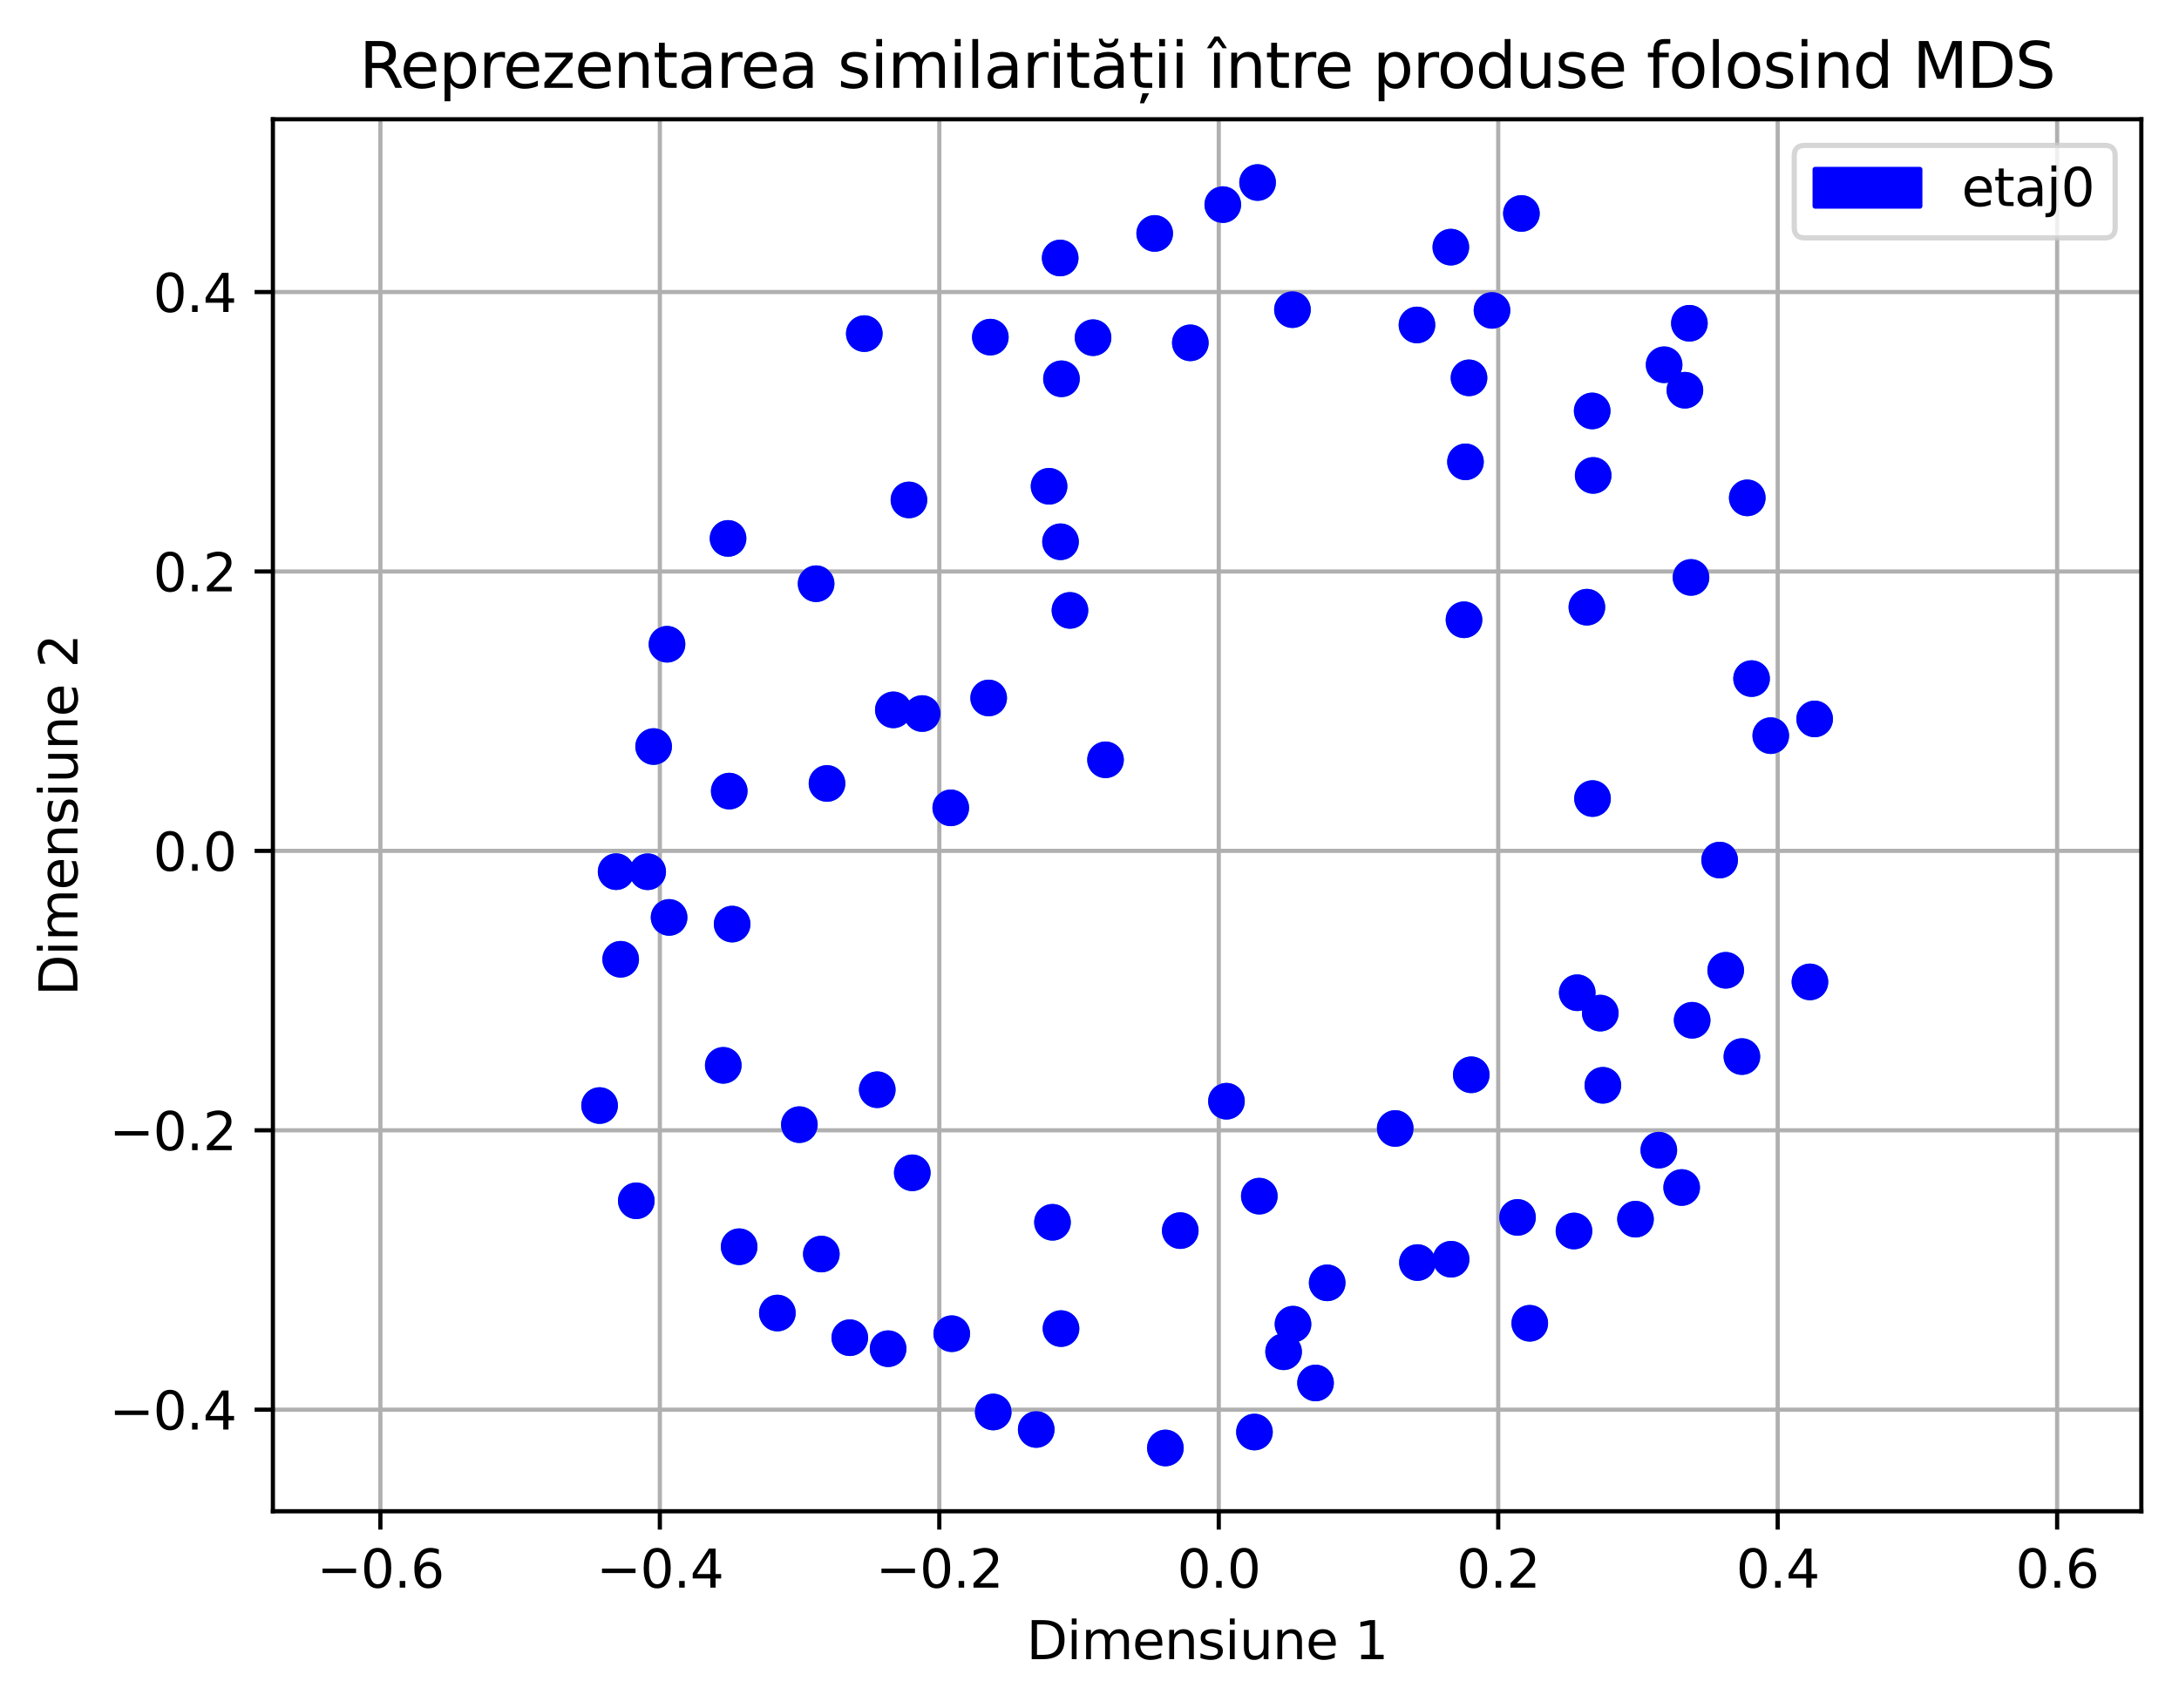 <?xml version="1.0" encoding="utf-8" standalone="no"?>
<!DOCTYPE svg PUBLIC "-//W3C//DTD SVG 1.1//EN"
  "http://www.w3.org/Graphics/SVG/1.1/DTD/svg11.dtd">
<svg xmlns:xlink="http://www.w3.org/1999/xlink" width="416.481pt" height="326.466pt" viewBox="0 0 416.481 326.466" xmlns="http://www.w3.org/2000/svg" version="1.1">
 <defs>
  <style type="text/css">*{stroke-linejoin: round; stroke-linecap: butt}</style>
 </defs>
 <g id="figure_1">
  <g id="patch_1">
   <path d="M 0 326.466 
L 416.481 326.466 
L 416.481 0 
L 0 0 
z
" style="fill: #ffffff"/>
  </g>
  <g id="axes_1">
   <g id="patch_2">
    <path d="M 52.161 288.91 
L 409.281 288.91 
L 409.281 22.798 
L 52.161 22.798 
z
" style="fill: #ffffff"/>
   </g>
   <g id="PathCollection_1">
    <defs>
     <path id="m44388cf753" d="M 0 3 
C 0.796 3 1.559 2.684 2.121 2.121 
C 2.684 1.559 3 0.796 3 0 
C 3 -0.796 2.684 -1.559 2.121 -2.121 
C 1.559 -2.684 0.796 -3 0 -3 
C -0.796 -3 -1.559 -2.684 -2.121 -2.121 
C -2.684 -1.559 -3 -0.796 -3 0 
C -3 0.796 -2.684 1.559 -2.121 2.121 
C -1.559 2.684 -0.796 3 0 3 
z
" style="stroke: #1f77b4"/>
    </defs>
    <g clip-path="url(#p88fb6f1beb)">
     <use xlink:href="#m44388cf753" x="270.918" y="241.369" style="fill: #1f77b4; stroke: #1f77b4"/>
     <use xlink:href="#m44388cf753" x="290.046" y="232.737" style="fill: #1f77b4; stroke: #1f77b4"/>
     <use xlink:href="#m44388cf753" x="300.842" y="235.332" style="fill: #1f77b4; stroke: #1f77b4"/>
     <use xlink:href="#m44388cf753" x="332.935" y="201.988" style="fill: #1f77b4; stroke: #1f77b4"/>
     <use xlink:href="#m44388cf753" x="321.425" y="227.021" style="fill: #1f77b4; stroke: #1f77b4"/>
     <use xlink:href="#m44388cf753" x="317.056" y="219.877" style="fill: #1f77b4; stroke: #1f77b4"/>
     <use xlink:href="#m44388cf753" x="312.598" y="233.075" style="fill: #1f77b4; stroke: #1f77b4"/>
     <use xlink:href="#m44388cf753" x="279.821" y="118.483" style="fill: #1f77b4; stroke: #1f77b4"/>
     <use xlink:href="#m44388cf753" x="329.842" y="185.492" style="fill: #1f77b4; stroke: #1f77b4"/>
     <use xlink:href="#m44388cf753" x="304.382" y="152.663" style="fill: #1f77b4; stroke: #1f77b4"/>
     <use xlink:href="#m44388cf753" x="328.682" y="164.422" style="fill: #1f77b4; stroke: #1f77b4"/>
     <use xlink:href="#m44388cf753" x="303.307" y="116.077" style="fill: #1f77b4; stroke: #1f77b4"/>
     <use xlink:href="#m44388cf753" x="322.042" y="74.601" style="fill: #1f77b4; stroke: #1f77b4"/>
     <use xlink:href="#m44388cf753" x="280.777" y="72.234" style="fill: #1f77b4; stroke: #1f77b4"/>
     <use xlink:href="#m44388cf753" x="277.301" y="47.247" style="fill: #1f77b4; stroke: #1f77b4"/>
     <use xlink:href="#m44388cf753" x="290.792" y="40.809" style="fill: #1f77b4; stroke: #1f77b4"/>
     <use xlink:href="#m44388cf753" x="247.031" y="59.195" style="fill: #1f77b4; stroke: #1f77b4"/>
     <use xlink:href="#m44388cf753" x="233.715" y="39.119" style="fill: #1f77b4; stroke: #1f77b4"/>
     <use xlink:href="#m44388cf753" x="240.366" y="34.894" style="fill: #1f77b4; stroke: #1f77b4"/>
     <use xlink:href="#m44388cf753" x="220.702" y="44.626" style="fill: #1f77b4; stroke: #1f77b4"/>
     <use xlink:href="#m44388cf753" x="202.637" y="49.322" style="fill: #1f77b4; stroke: #1f77b4"/>
     <use xlink:href="#m44388cf753" x="227.512" y="65.542" style="fill: #1f77b4; stroke: #1f77b4"/>
     <use xlink:href="#m44388cf753" x="208.917" y="64.557" style="fill: #1f77b4; stroke: #1f77b4"/>
     <use xlink:href="#m44388cf753" x="170.748" y="135.704" style="fill: #1f77b4; stroke: #1f77b4"/>
     <use xlink:href="#m44388cf753" x="202.701" y="103.572" style="fill: #1f77b4; stroke: #1f77b4"/>
     <use xlink:href="#m44388cf753" x="173.73" y="95.574" style="fill: #1f77b4; stroke: #1f77b4"/>
     <use xlink:href="#m44388cf753" x="155.986" y="111.591" style="fill: #1f77b4; stroke: #1f77b4"/>
     <use xlink:href="#m44388cf753" x="139.383" y="151.238" style="fill: #1f77b4; stroke: #1f77b4"/>
     <use xlink:href="#m44388cf753" x="127.486" y="123.162" style="fill: #1f77b4; stroke: #1f77b4"/>
     <use xlink:href="#m44388cf753" x="124.931" y="142.72" style="fill: #1f77b4; stroke: #1f77b4"/>
     <use xlink:href="#m44388cf753" x="123.792" y="166.653" style="fill: #1f77b4; stroke: #1f77b4"/>
     <use xlink:href="#m44388cf753" x="118.632" y="183.388" style="fill: #1f77b4; stroke: #1f77b4"/>
     <use xlink:href="#m44388cf753" x="117.762" y="166.635" style="fill: #1f77b4; stroke: #1f77b4"/>
     <use xlink:href="#m44388cf753" x="121.617" y="229.557" style="fill: #1f77b4; stroke: #1f77b4"/>
     <use xlink:href="#m44388cf753" x="141.278" y="238.342" style="fill: #1f77b4; stroke: #1f77b4"/>
     <use xlink:href="#m44388cf753" x="152.789" y="215.001" style="fill: #1f77b4; stroke: #1f77b4"/>
     <use xlink:href="#m44388cf753" x="174.367" y="224.208" style="fill: #1f77b4; stroke: #1f77b4"/>
     <use xlink:href="#m44388cf753" x="156.984" y="239.741" style="fill: #1f77b4; stroke: #1f77b4"/>
     <use xlink:href="#m44388cf753" x="189.839" y="269.933" style="fill: #1f77b4; stroke: #1f77b4"/>
     <use xlink:href="#m44388cf753" x="169.749" y="257.834" style="fill: #1f77b4; stroke: #1f77b4"/>
     <use xlink:href="#m44388cf753" x="198.058" y="273.278" style="fill: #1f77b4; stroke: #1f77b4"/>
     <use xlink:href="#m44388cf753" x="222.746" y="276.814" style="fill: #1f77b4; stroke: #1f77b4"/>
     <use xlink:href="#m44388cf753" x="251.445" y="264.387" style="fill: #1f77b4; stroke: #1f77b4"/>
     <use xlink:href="#m44388cf753" x="239.769" y="273.763" style="fill: #1f77b4; stroke: #1f77b4"/>
     <use xlink:href="#m44388cf753" x="292.389" y="252.975" style="fill: #1f77b4; stroke: #1f77b4"/>
     <use xlink:href="#m44388cf753" x="277.357" y="240.73" style="fill: #1f77b4; stroke: #1f77b4"/>
     <use xlink:href="#m44388cf753" x="281.206" y="205.469" style="fill: #1f77b4; stroke: #1f77b4"/>
     <use xlink:href="#m44388cf753" x="305.867" y="193.679" style="fill: #1f77b4; stroke: #1f77b4"/>
     <use xlink:href="#m44388cf753" x="323.427" y="195.048" style="fill: #1f77b4; stroke: #1f77b4"/>
     <use xlink:href="#m44388cf753" x="345.94" y="187.714" style="fill: #1f77b4; stroke: #1f77b4"/>
     <use xlink:href="#m44388cf753" x="306.362" y="207.48" style="fill: #1f77b4; stroke: #1f77b4"/>
     <use xlink:href="#m44388cf753" x="301.464" y="189.784" style="fill: #1f77b4; stroke: #1f77b4"/>
     <use xlink:href="#m44388cf753" x="338.452" y="140.635" style="fill: #1f77b4; stroke: #1f77b4"/>
     <use xlink:href="#m44388cf753" x="346.841" y="137.439" style="fill: #1f77b4; stroke: #1f77b4"/>
     <use xlink:href="#m44388cf753" x="333.96" y="95.176" style="fill: #1f77b4; stroke: #1f77b4"/>
     <use xlink:href="#m44388cf753" x="334.785" y="129.729" style="fill: #1f77b4; stroke: #1f77b4"/>
     <use xlink:href="#m44388cf753" x="304.509" y="90.888" style="fill: #1f77b4; stroke: #1f77b4"/>
     <use xlink:href="#m44388cf753" x="322.901" y="61.799" style="fill: #1f77b4; stroke: #1f77b4"/>
     <use xlink:href="#m44388cf753" x="323.207" y="110.389" style="fill: #1f77b4; stroke: #1f77b4"/>
     <use xlink:href="#m44388cf753" x="304.32" y="78.56" style="fill: #1f77b4; stroke: #1f77b4"/>
     <use xlink:href="#m44388cf753" x="318.07" y="69.731" style="fill: #1f77b4; stroke: #1f77b4"/>
     <use xlink:href="#m44388cf753" x="285.171" y="59.337" style="fill: #1f77b4; stroke: #1f77b4"/>
     <use xlink:href="#m44388cf753" x="280.103" y="88.292" style="fill: #1f77b4; stroke: #1f77b4"/>
     <use xlink:href="#m44388cf753" x="270.83" y="62.123" style="fill: #1f77b4; stroke: #1f77b4"/>
     <use xlink:href="#m44388cf753" x="165.196" y="63.78" style="fill: #1f77b4; stroke: #1f77b4"/>
     <use xlink:href="#m44388cf753" x="200.511" y="92.962" style="fill: #1f77b4; stroke: #1f77b4"/>
     <use xlink:href="#m44388cf753" x="202.883" y="72.416" style="fill: #1f77b4; stroke: #1f77b4"/>
     <use xlink:href="#m44388cf753" x="189.285" y="64.451" style="fill: #1f77b4; stroke: #1f77b4"/>
     <use xlink:href="#m44388cf753" x="188.968" y="133.432" style="fill: #1f77b4; stroke: #1f77b4"/>
     <use xlink:href="#m44388cf753" x="204.505" y="116.692" style="fill: #1f77b4; stroke: #1f77b4"/>
     <use xlink:href="#m44388cf753" x="211.302" y="145.253" style="fill: #1f77b4; stroke: #1f77b4"/>
     <use xlink:href="#m44388cf753" x="176.258" y="136.412" style="fill: #1f77b4; stroke: #1f77b4"/>
     <use xlink:href="#m44388cf753" x="139.155" y="102.931" style="fill: #1f77b4; stroke: #1f77b4"/>
     <use xlink:href="#m44388cf753" x="158.069" y="149.775" style="fill: #1f77b4; stroke: #1f77b4"/>
     <use xlink:href="#m44388cf753" x="181.721" y="154.439" style="fill: #1f77b4; stroke: #1f77b4"/>
     <use xlink:href="#m44388cf753" x="127.886" y="175.385" style="fill: #1f77b4; stroke: #1f77b4"/>
     <use xlink:href="#m44388cf753" x="139.935" y="176.661" style="fill: #1f77b4; stroke: #1f77b4"/>
     <use xlink:href="#m44388cf753" x="114.601" y="211.353" style="fill: #1f77b4; stroke: #1f77b4"/>
     <use xlink:href="#m44388cf753" x="138.243" y="203.663" style="fill: #1f77b4; stroke: #1f77b4"/>
     <use xlink:href="#m44388cf753" x="167.674" y="208.324" style="fill: #1f77b4; stroke: #1f77b4"/>
     <use xlink:href="#m44388cf753" x="148.583" y="251.015" style="fill: #1f77b4; stroke: #1f77b4"/>
     <use xlink:href="#m44388cf753" x="201.166" y="233.668" style="fill: #1f77b4; stroke: #1f77b4"/>
     <use xlink:href="#m44388cf753" x="181.909" y="254.968" style="fill: #1f77b4; stroke: #1f77b4"/>
     <use xlink:href="#m44388cf753" x="162.421" y="255.735" style="fill: #1f77b4; stroke: #1f77b4"/>
     <use xlink:href="#m44388cf753" x="202.793" y="253.99" style="fill: #1f77b4; stroke: #1f77b4"/>
     <use xlink:href="#m44388cf753" x="225.588" y="235.258" style="fill: #1f77b4; stroke: #1f77b4"/>
     <use xlink:href="#m44388cf753" x="240.697" y="228.672" style="fill: #1f77b4; stroke: #1f77b4"/>
     <use xlink:href="#m44388cf753" x="234.417" y="210.523" style="fill: #1f77b4; stroke: #1f77b4"/>
     <use xlink:href="#m44388cf753" x="245.34" y="258.418" style="fill: #1f77b4; stroke: #1f77b4"/>
     <use xlink:href="#m44388cf753" x="247.137" y="253.145" style="fill: #1f77b4; stroke: #1f77b4"/>
     <use xlink:href="#m44388cf753" x="253.67" y="245.243" style="fill: #1f77b4; stroke: #1f77b4"/>
     <use xlink:href="#m44388cf753" x="266.675" y="215.732" style="fill: #1f77b4; stroke: #1f77b4"/>
    </g>
   </g>
   <g id="matplotlib.axis_1">
    <g id="xtick_1">
     <g id="line2d_1">
      <path d="M 72.705 288.91 
L 72.705 22.798 
" clip-path="url(#p88fb6f1beb)" style="fill: none; stroke: #b0b0b0; stroke-width: 0.8; stroke-linecap: square"/>
     </g>
     <g id="line2d_2">
      <defs>
       <path id="m2d1b161587" d="M 0 0 
L 0 3.5 
" style="stroke: #000000; stroke-width: 0.8"/>
      </defs>
      <g>
       <use xlink:href="#m2d1b161587" x="72.705" y="288.91" style="stroke: #000000; stroke-width: 0.8"/>
      </g>
     </g>
     <g id="text_1">
      <!-- −0.6 -->
      <g transform="translate(60.564 303.509) scale(0.1 -0.1)">
       <defs>
        <path id="DejaVuSans-2212" d="M 678 2272 
L 4684 2272 
L 4684 1741 
L 678 1741 
L 678 2272 
z
" transform="scale(0.016)"/>
        <path id="DejaVuSans-30" d="M 2034 4250 
Q 1547 4250 1301 3770 
Q 1056 3291 1056 2328 
Q 1056 1369 1301 889 
Q 1547 409 2034 409 
Q 2525 409 2770 889 
Q 3016 1369 3016 2328 
Q 3016 3291 2770 3770 
Q 2525 4250 2034 4250 
z
M 2034 4750 
Q 2819 4750 3233 4129 
Q 3647 3509 3647 2328 
Q 3647 1150 3233 529 
Q 2819 -91 2034 -91 
Q 1250 -91 836 529 
Q 422 1150 422 2328 
Q 422 3509 836 4129 
Q 1250 4750 2034 4750 
z
" transform="scale(0.016)"/>
        <path id="DejaVuSans-2e" d="M 684 794 
L 1344 794 
L 1344 0 
L 684 0 
L 684 794 
z
" transform="scale(0.016)"/>
        <path id="DejaVuSans-36" d="M 2113 2584 
Q 1688 2584 1439 2293 
Q 1191 2003 1191 1497 
Q 1191 994 1439 701 
Q 1688 409 2113 409 
Q 2538 409 2786 701 
Q 3034 994 3034 1497 
Q 3034 2003 2786 2293 
Q 2538 2584 2113 2584 
z
M 3366 4563 
L 3366 3988 
Q 3128 4100 2886 4159 
Q 2644 4219 2406 4219 
Q 1781 4219 1451 3797 
Q 1122 3375 1075 2522 
Q 1259 2794 1537 2939 
Q 1816 3084 2150 3084 
Q 2853 3084 3261 2657 
Q 3669 2231 3669 1497 
Q 3669 778 3244 343 
Q 2819 -91 2113 -91 
Q 1303 -91 875 529 
Q 447 1150 447 2328 
Q 447 3434 972 4092 
Q 1497 4750 2381 4750 
Q 2619 4750 2861 4703 
Q 3103 4656 3366 4563 
z
" transform="scale(0.016)"/>
       </defs>
       <use xlink:href="#DejaVuSans-2212"/>
       <use xlink:href="#DejaVuSans-30" x="83.789"/>
       <use xlink:href="#DejaVuSans-2e" x="147.412"/>
       <use xlink:href="#DejaVuSans-36" x="179.199"/>
      </g>
     </g>
    </g>
    <g id="xtick_2">
     <g id="line2d_3">
      <path d="M 126.119 288.91 
L 126.119 22.798 
" clip-path="url(#p88fb6f1beb)" style="fill: none; stroke: #b0b0b0; stroke-width: 0.8; stroke-linecap: square"/>
     </g>
     <g id="line2d_4">
      <g>
       <use xlink:href="#m2d1b161587" x="126.119" y="288.91" style="stroke: #000000; stroke-width: 0.8"/>
      </g>
     </g>
     <g id="text_2">
      <!-- −0.4 -->
      <g transform="translate(113.978 303.509) scale(0.1 -0.1)">
       <defs>
        <path id="DejaVuSans-34" d="M 2419 4116 
L 825 1625 
L 2419 1625 
L 2419 4116 
z
M 2253 4666 
L 3047 4666 
L 3047 1625 
L 3713 1625 
L 3713 1100 
L 3047 1100 
L 3047 0 
L 2419 0 
L 2419 1100 
L 313 1100 
L 313 1709 
L 2253 4666 
z
" transform="scale(0.016)"/>
       </defs>
       <use xlink:href="#DejaVuSans-2212"/>
       <use xlink:href="#DejaVuSans-30" x="83.789"/>
       <use xlink:href="#DejaVuSans-2e" x="147.412"/>
       <use xlink:href="#DejaVuSans-34" x="179.199"/>
      </g>
     </g>
    </g>
    <g id="xtick_3">
     <g id="line2d_5">
      <path d="M 179.534 288.91 
L 179.534 22.798 
" clip-path="url(#p88fb6f1beb)" style="fill: none; stroke: #b0b0b0; stroke-width: 0.8; stroke-linecap: square"/>
     </g>
     <g id="line2d_6">
      <g>
       <use xlink:href="#m2d1b161587" x="179.534" y="288.91" style="stroke: #000000; stroke-width: 0.8"/>
      </g>
     </g>
     <g id="text_3">
      <!-- −0.2 -->
      <g transform="translate(167.392 303.509) scale(0.1 -0.1)">
       <defs>
        <path id="DejaVuSans-32" d="M 1228 531 
L 3431 531 
L 3431 0 
L 469 0 
L 469 531 
Q 828 903 1448 1529 
Q 2069 2156 2228 2338 
Q 2531 2678 2651 2914 
Q 2772 3150 2772 3378 
Q 2772 3750 2511 3984 
Q 2250 4219 1831 4219 
Q 1534 4219 1204 4116 
Q 875 4013 500 3803 
L 500 4441 
Q 881 4594 1212 4672 
Q 1544 4750 1819 4750 
Q 2544 4750 2975 4387 
Q 3406 4025 3406 3419 
Q 3406 3131 3298 2873 
Q 3191 2616 2906 2266 
Q 2828 2175 2409 1742 
Q 1991 1309 1228 531 
z
" transform="scale(0.016)"/>
       </defs>
       <use xlink:href="#DejaVuSans-2212"/>
       <use xlink:href="#DejaVuSans-30" x="83.789"/>
       <use xlink:href="#DejaVuSans-2e" x="147.412"/>
       <use xlink:href="#DejaVuSans-32" x="179.199"/>
      </g>
     </g>
    </g>
    <g id="xtick_4">
     <g id="line2d_7">
      <path d="M 232.948 288.91 
L 232.948 22.798 
" clip-path="url(#p88fb6f1beb)" style="fill: none; stroke: #b0b0b0; stroke-width: 0.8; stroke-linecap: square"/>
     </g>
     <g id="line2d_8">
      <g>
       <use xlink:href="#m2d1b161587" x="232.948" y="288.91" style="stroke: #000000; stroke-width: 0.8"/>
      </g>
     </g>
     <g id="text_4">
      <!-- 0.0 -->
      <g transform="translate(224.996 303.509) scale(0.1 -0.1)">
       <use xlink:href="#DejaVuSans-30"/>
       <use xlink:href="#DejaVuSans-2e" x="63.623"/>
       <use xlink:href="#DejaVuSans-30" x="95.41"/>
      </g>
     </g>
    </g>
    <g id="xtick_5">
     <g id="line2d_9">
      <path d="M 286.362 288.91 
L 286.362 22.798 
" clip-path="url(#p88fb6f1beb)" style="fill: none; stroke: #b0b0b0; stroke-width: 0.8; stroke-linecap: square"/>
     </g>
     <g id="line2d_10">
      <g>
       <use xlink:href="#m2d1b161587" x="286.362" y="288.91" style="stroke: #000000; stroke-width: 0.8"/>
      </g>
     </g>
     <g id="text_5">
      <!-- 0.2 -->
      <g transform="translate(278.41 303.509) scale(0.1 -0.1)">
       <use xlink:href="#DejaVuSans-30"/>
       <use xlink:href="#DejaVuSans-2e" x="63.623"/>
       <use xlink:href="#DejaVuSans-32" x="95.41"/>
      </g>
     </g>
    </g>
    <g id="xtick_6">
     <g id="line2d_11">
      <path d="M 339.776 288.91 
L 339.776 22.798 
" clip-path="url(#p88fb6f1beb)" style="fill: none; stroke: #b0b0b0; stroke-width: 0.8; stroke-linecap: square"/>
     </g>
     <g id="line2d_12">
      <g>
       <use xlink:href="#m2d1b161587" x="339.776" y="288.91" style="stroke: #000000; stroke-width: 0.8"/>
      </g>
     </g>
     <g id="text_6">
      <!-- 0.4 -->
      <g transform="translate(331.824 303.509) scale(0.1 -0.1)">
       <use xlink:href="#DejaVuSans-30"/>
       <use xlink:href="#DejaVuSans-2e" x="63.623"/>
       <use xlink:href="#DejaVuSans-34" x="95.41"/>
      </g>
     </g>
    </g>
    <g id="xtick_7">
     <g id="line2d_13">
      <path d="M 393.19 288.91 
L 393.19 22.798 
" clip-path="url(#p88fb6f1beb)" style="fill: none; stroke: #b0b0b0; stroke-width: 0.8; stroke-linecap: square"/>
     </g>
     <g id="line2d_14">
      <g>
       <use xlink:href="#m2d1b161587" x="393.19" y="288.91" style="stroke: #000000; stroke-width: 0.8"/>
      </g>
     </g>
     <g id="text_7">
      <!-- 0.6 -->
      <g transform="translate(385.238 303.509) scale(0.1 -0.1)">
       <use xlink:href="#DejaVuSans-30"/>
       <use xlink:href="#DejaVuSans-2e" x="63.623"/>
       <use xlink:href="#DejaVuSans-36" x="95.41"/>
      </g>
     </g>
    </g>
    <g id="text_8">
     <!-- Dimensiune 1 -->
     <g transform="translate(196.188 317.187) scale(0.1 -0.1)">
      <defs>
       <path id="DejaVuSans-44" d="M 1259 4147 
L 1259 519 
L 2022 519 
Q 2988 519 3436 956 
Q 3884 1394 3884 2338 
Q 3884 3275 3436 3711 
Q 2988 4147 2022 4147 
L 1259 4147 
z
M 628 4666 
L 1925 4666 
Q 3281 4666 3915 4102 
Q 4550 3538 4550 2338 
Q 4550 1131 3912 565 
Q 3275 0 1925 0 
L 628 0 
L 628 4666 
z
" transform="scale(0.016)"/>
       <path id="DejaVuSans-69" d="M 603 3500 
L 1178 3500 
L 1178 0 
L 603 0 
L 603 3500 
z
M 603 4863 
L 1178 4863 
L 1178 4134 
L 603 4134 
L 603 4863 
z
" transform="scale(0.016)"/>
       <path id="DejaVuSans-6d" d="M 3328 2828 
Q 3544 3216 3844 3400 
Q 4144 3584 4550 3584 
Q 5097 3584 5394 3201 
Q 5691 2819 5691 2113 
L 5691 0 
L 5113 0 
L 5113 2094 
Q 5113 2597 4934 2840 
Q 4756 3084 4391 3084 
Q 3944 3084 3684 2787 
Q 3425 2491 3425 1978 
L 3425 0 
L 2847 0 
L 2847 2094 
Q 2847 2600 2669 2842 
Q 2491 3084 2119 3084 
Q 1678 3084 1418 2786 
Q 1159 2488 1159 1978 
L 1159 0 
L 581 0 
L 581 3500 
L 1159 3500 
L 1159 2956 
Q 1356 3278 1631 3431 
Q 1906 3584 2284 3584 
Q 2666 3584 2933 3390 
Q 3200 3197 3328 2828 
z
" transform="scale(0.016)"/>
       <path id="DejaVuSans-65" d="M 3597 1894 
L 3597 1613 
L 953 1613 
Q 991 1019 1311 708 
Q 1631 397 2203 397 
Q 2534 397 2845 478 
Q 3156 559 3463 722 
L 3463 178 
Q 3153 47 2828 -22 
Q 2503 -91 2169 -91 
Q 1331 -91 842 396 
Q 353 884 353 1716 
Q 353 2575 817 3079 
Q 1281 3584 2069 3584 
Q 2775 3584 3186 3129 
Q 3597 2675 3597 1894 
z
M 3022 2063 
Q 3016 2534 2758 2815 
Q 2500 3097 2075 3097 
Q 1594 3097 1305 2825 
Q 1016 2553 972 2059 
L 3022 2063 
z
" transform="scale(0.016)"/>
       <path id="DejaVuSans-6e" d="M 3513 2113 
L 3513 0 
L 2938 0 
L 2938 2094 
Q 2938 2591 2744 2837 
Q 2550 3084 2163 3084 
Q 1697 3084 1428 2787 
Q 1159 2491 1159 1978 
L 1159 0 
L 581 0 
L 581 3500 
L 1159 3500 
L 1159 2956 
Q 1366 3272 1645 3428 
Q 1925 3584 2291 3584 
Q 2894 3584 3203 3211 
Q 3513 2838 3513 2113 
z
" transform="scale(0.016)"/>
       <path id="DejaVuSans-73" d="M 2834 3397 
L 2834 2853 
Q 2591 2978 2328 3040 
Q 2066 3103 1784 3103 
Q 1356 3103 1142 2972 
Q 928 2841 928 2578 
Q 928 2378 1081 2264 
Q 1234 2150 1697 2047 
L 1894 2003 
Q 2506 1872 2764 1633 
Q 3022 1394 3022 966 
Q 3022 478 2636 193 
Q 2250 -91 1575 -91 
Q 1294 -91 989 -36 
Q 684 19 347 128 
L 347 722 
Q 666 556 975 473 
Q 1284 391 1588 391 
Q 1994 391 2212 530 
Q 2431 669 2431 922 
Q 2431 1156 2273 1281 
Q 2116 1406 1581 1522 
L 1381 1569 
Q 847 1681 609 1914 
Q 372 2147 372 2553 
Q 372 3047 722 3315 
Q 1072 3584 1716 3584 
Q 2034 3584 2315 3537 
Q 2597 3491 2834 3397 
z
" transform="scale(0.016)"/>
       <path id="DejaVuSans-75" d="M 544 1381 
L 544 3500 
L 1119 3500 
L 1119 1403 
Q 1119 906 1312 657 
Q 1506 409 1894 409 
Q 2359 409 2629 706 
Q 2900 1003 2900 1516 
L 2900 3500 
L 3475 3500 
L 3475 0 
L 2900 0 
L 2900 538 
Q 2691 219 2414 64 
Q 2138 -91 1772 -91 
Q 1169 -91 856 284 
Q 544 659 544 1381 
z
M 1991 3584 
L 1991 3584 
z
" transform="scale(0.016)"/>
       <path id="DejaVuSans-20" transform="scale(0.016)"/>
       <path id="DejaVuSans-31" d="M 794 531 
L 1825 531 
L 1825 4091 
L 703 3866 
L 703 4441 
L 1819 4666 
L 2450 4666 
L 2450 531 
L 3481 531 
L 3481 0 
L 794 0 
L 794 531 
z
" transform="scale(0.016)"/>
      </defs>
      <use xlink:href="#DejaVuSans-44"/>
      <use xlink:href="#DejaVuSans-69" x="77.002"/>
      <use xlink:href="#DejaVuSans-6d" x="104.785"/>
      <use xlink:href="#DejaVuSans-65" x="202.197"/>
      <use xlink:href="#DejaVuSans-6e" x="263.721"/>
      <use xlink:href="#DejaVuSans-73" x="327.1"/>
      <use xlink:href="#DejaVuSans-69" x="379.199"/>
      <use xlink:href="#DejaVuSans-75" x="406.982"/>
      <use xlink:href="#DejaVuSans-6e" x="470.361"/>
      <use xlink:href="#DejaVuSans-65" x="533.74"/>
      <use xlink:href="#DejaVuSans-20" x="595.264"/>
      <use xlink:href="#DejaVuSans-31" x="627.051"/>
     </g>
    </g>
   </g>
   <g id="matplotlib.axis_2">
    <g id="ytick_1">
     <g id="line2d_15">
      <path d="M 52.161 269.492 
L 409.281 269.492 
" clip-path="url(#p88fb6f1beb)" style="fill: none; stroke: #b0b0b0; stroke-width: 0.8; stroke-linecap: square"/>
     </g>
     <g id="line2d_16">
      <defs>
       <path id="m1ebd6206ab" d="M 0 0 
L -3.5 0 
" style="stroke: #000000; stroke-width: 0.8"/>
      </defs>
      <g>
       <use xlink:href="#m1ebd6206ab" x="52.161" y="269.492" style="stroke: #000000; stroke-width: 0.8"/>
      </g>
     </g>
     <g id="text_9">
      <!-- −0.4 -->
      <g transform="translate(20.878 273.291) scale(0.1 -0.1)">
       <use xlink:href="#DejaVuSans-2212"/>
       <use xlink:href="#DejaVuSans-30" x="83.789"/>
       <use xlink:href="#DejaVuSans-2e" x="147.412"/>
       <use xlink:href="#DejaVuSans-34" x="179.199"/>
      </g>
     </g>
    </g>
    <g id="ytick_2">
     <g id="line2d_17">
      <path d="M 52.161 216.078 
L 409.281 216.078 
" clip-path="url(#p88fb6f1beb)" style="fill: none; stroke: #b0b0b0; stroke-width: 0.8; stroke-linecap: square"/>
     </g>
     <g id="line2d_18">
      <g>
       <use xlink:href="#m1ebd6206ab" x="52.161" y="216.078" style="stroke: #000000; stroke-width: 0.8"/>
      </g>
     </g>
     <g id="text_10">
      <!-- −0.2 -->
      <g transform="translate(20.878 219.877) scale(0.1 -0.1)">
       <use xlink:href="#DejaVuSans-2212"/>
       <use xlink:href="#DejaVuSans-30" x="83.789"/>
       <use xlink:href="#DejaVuSans-2e" x="147.412"/>
       <use xlink:href="#DejaVuSans-32" x="179.199"/>
      </g>
     </g>
    </g>
    <g id="ytick_3">
     <g id="line2d_19">
      <path d="M 52.161 162.664 
L 409.281 162.664 
" clip-path="url(#p88fb6f1beb)" style="fill: none; stroke: #b0b0b0; stroke-width: 0.8; stroke-linecap: square"/>
     </g>
     <g id="line2d_20">
      <g>
       <use xlink:href="#m1ebd6206ab" x="52.161" y="162.664" style="stroke: #000000; stroke-width: 0.8"/>
      </g>
     </g>
     <g id="text_11">
      <!-- 0.0 -->
      <g transform="translate(29.258 166.463) scale(0.1 -0.1)">
       <use xlink:href="#DejaVuSans-30"/>
       <use xlink:href="#DejaVuSans-2e" x="63.623"/>
       <use xlink:href="#DejaVuSans-30" x="95.41"/>
      </g>
     </g>
    </g>
    <g id="ytick_4">
     <g id="line2d_21">
      <path d="M 52.161 109.25 
L 409.281 109.25 
" clip-path="url(#p88fb6f1beb)" style="fill: none; stroke: #b0b0b0; stroke-width: 0.8; stroke-linecap: square"/>
     </g>
     <g id="line2d_22">
      <g>
       <use xlink:href="#m1ebd6206ab" x="52.161" y="109.25" style="stroke: #000000; stroke-width: 0.8"/>
      </g>
     </g>
     <g id="text_12">
      <!-- 0.2 -->
      <g transform="translate(29.258 113.049) scale(0.1 -0.1)">
       <use xlink:href="#DejaVuSans-30"/>
       <use xlink:href="#DejaVuSans-2e" x="63.623"/>
       <use xlink:href="#DejaVuSans-32" x="95.41"/>
      </g>
     </g>
    </g>
    <g id="ytick_5">
     <g id="line2d_23">
      <path d="M 52.161 55.835 
L 409.281 55.835 
" clip-path="url(#p88fb6f1beb)" style="fill: none; stroke: #b0b0b0; stroke-width: 0.8; stroke-linecap: square"/>
     </g>
     <g id="line2d_24">
      <g>
       <use xlink:href="#m1ebd6206ab" x="52.161" y="55.835" style="stroke: #000000; stroke-width: 0.8"/>
      </g>
     </g>
     <g id="text_13">
      <!-- 0.4 -->
      <g transform="translate(29.258 59.635) scale(0.1 -0.1)">
       <use xlink:href="#DejaVuSans-30"/>
       <use xlink:href="#DejaVuSans-2e" x="63.623"/>
       <use xlink:href="#DejaVuSans-34" x="95.41"/>
      </g>
     </g>
    </g>
    <g id="text_14">
     <!-- Dimensiune 2 -->
     <g transform="translate(14.798 190.387) rotate(-90) scale(0.1 -0.1)">
      <use xlink:href="#DejaVuSans-44"/>
      <use xlink:href="#DejaVuSans-69" x="77.002"/>
      <use xlink:href="#DejaVuSans-6d" x="104.785"/>
      <use xlink:href="#DejaVuSans-65" x="202.197"/>
      <use xlink:href="#DejaVuSans-6e" x="263.721"/>
      <use xlink:href="#DejaVuSans-73" x="327.1"/>
      <use xlink:href="#DejaVuSans-69" x="379.199"/>
      <use xlink:href="#DejaVuSans-75" x="406.982"/>
      <use xlink:href="#DejaVuSans-6e" x="470.361"/>
      <use xlink:href="#DejaVuSans-65" x="533.74"/>
      <use xlink:href="#DejaVuSans-20" x="595.264"/>
      <use xlink:href="#DejaVuSans-32" x="627.051"/>
     </g>
    </g>
   </g>
   <g id="line2d_25">
    <defs>
     <path id="md6f8c5d6a1" d="M 0 3 
C 0.796 3 1.559 2.684 2.121 2.121 
C 2.684 1.559 3 0.796 3 0 
C 3 -0.796 2.684 -1.559 2.121 -2.121 
C 1.559 -2.684 0.796 -3 0 -3 
C -0.796 -3 -1.559 -2.684 -2.121 -2.121 
C -2.684 -1.559 -3 -0.796 -3 0 
C -3 0.796 -2.684 1.559 -2.121 2.121 
C -1.559 2.684 -0.796 3 0 3 
z
" style="stroke: #0000ff"/>
    </defs>
    <g clip-path="url(#p88fb6f1beb)">
     <use xlink:href="#md6f8c5d6a1" x="270.918" y="241.369" style="fill: #0000ff; stroke: #0000ff"/>
    </g>
   </g>
   <g id="line2d_26">
    <g clip-path="url(#p88fb6f1beb)">
     <use xlink:href="#md6f8c5d6a1" x="290.046" y="232.737" style="fill: #0000ff; stroke: #0000ff"/>
    </g>
   </g>
   <g id="line2d_27">
    <g clip-path="url(#p88fb6f1beb)">
     <use xlink:href="#md6f8c5d6a1" x="300.842" y="235.332" style="fill: #0000ff; stroke: #0000ff"/>
    </g>
   </g>
   <g id="line2d_28">
    <g clip-path="url(#p88fb6f1beb)">
     <use xlink:href="#md6f8c5d6a1" x="332.935" y="201.988" style="fill: #0000ff; stroke: #0000ff"/>
    </g>
   </g>
   <g id="line2d_29">
    <g clip-path="url(#p88fb6f1beb)">
     <use xlink:href="#md6f8c5d6a1" x="321.425" y="227.021" style="fill: #0000ff; stroke: #0000ff"/>
    </g>
   </g>
   <g id="line2d_30">
    <g clip-path="url(#p88fb6f1beb)">
     <use xlink:href="#md6f8c5d6a1" x="317.056" y="219.877" style="fill: #0000ff; stroke: #0000ff"/>
    </g>
   </g>
   <g id="line2d_31">
    <g clip-path="url(#p88fb6f1beb)">
     <use xlink:href="#md6f8c5d6a1" x="312.598" y="233.075" style="fill: #0000ff; stroke: #0000ff"/>
    </g>
   </g>
   <g id="line2d_32">
    <g clip-path="url(#p88fb6f1beb)">
     <use xlink:href="#md6f8c5d6a1" x="279.821" y="118.483" style="fill: #0000ff; stroke: #0000ff"/>
    </g>
   </g>
   <g id="line2d_33">
    <g clip-path="url(#p88fb6f1beb)">
     <use xlink:href="#md6f8c5d6a1" x="329.842" y="185.492" style="fill: #0000ff; stroke: #0000ff"/>
    </g>
   </g>
   <g id="line2d_34">
    <g clip-path="url(#p88fb6f1beb)">
     <use xlink:href="#md6f8c5d6a1" x="304.382" y="152.663" style="fill: #0000ff; stroke: #0000ff"/>
    </g>
   </g>
   <g id="line2d_35">
    <g clip-path="url(#p88fb6f1beb)">
     <use xlink:href="#md6f8c5d6a1" x="328.682" y="164.422" style="fill: #0000ff; stroke: #0000ff"/>
    </g>
   </g>
   <g id="line2d_36">
    <g clip-path="url(#p88fb6f1beb)">
     <use xlink:href="#md6f8c5d6a1" x="303.307" y="116.077" style="fill: #0000ff; stroke: #0000ff"/>
    </g>
   </g>
   <g id="line2d_37">
    <g clip-path="url(#p88fb6f1beb)">
     <use xlink:href="#md6f8c5d6a1" x="322.042" y="74.601" style="fill: #0000ff; stroke: #0000ff"/>
    </g>
   </g>
   <g id="line2d_38">
    <g clip-path="url(#p88fb6f1beb)">
     <use xlink:href="#md6f8c5d6a1" x="280.777" y="72.234" style="fill: #0000ff; stroke: #0000ff"/>
    </g>
   </g>
   <g id="line2d_39">
    <g clip-path="url(#p88fb6f1beb)">
     <use xlink:href="#md6f8c5d6a1" x="277.301" y="47.247" style="fill: #0000ff; stroke: #0000ff"/>
    </g>
   </g>
   <g id="line2d_40">
    <g clip-path="url(#p88fb6f1beb)">
     <use xlink:href="#md6f8c5d6a1" x="290.792" y="40.809" style="fill: #0000ff; stroke: #0000ff"/>
    </g>
   </g>
   <g id="line2d_41">
    <g clip-path="url(#p88fb6f1beb)">
     <use xlink:href="#md6f8c5d6a1" x="247.031" y="59.195" style="fill: #0000ff; stroke: #0000ff"/>
    </g>
   </g>
   <g id="line2d_42">
    <g clip-path="url(#p88fb6f1beb)">
     <use xlink:href="#md6f8c5d6a1" x="233.715" y="39.119" style="fill: #0000ff; stroke: #0000ff"/>
    </g>
   </g>
   <g id="line2d_43">
    <g clip-path="url(#p88fb6f1beb)">
     <use xlink:href="#md6f8c5d6a1" x="240.366" y="34.894" style="fill: #0000ff; stroke: #0000ff"/>
    </g>
   </g>
   <g id="line2d_44">
    <g clip-path="url(#p88fb6f1beb)">
     <use xlink:href="#md6f8c5d6a1" x="220.702" y="44.626" style="fill: #0000ff; stroke: #0000ff"/>
    </g>
   </g>
   <g id="line2d_45">
    <g clip-path="url(#p88fb6f1beb)">
     <use xlink:href="#md6f8c5d6a1" x="202.637" y="49.322" style="fill: #0000ff; stroke: #0000ff"/>
    </g>
   </g>
   <g id="line2d_46">
    <g clip-path="url(#p88fb6f1beb)">
     <use xlink:href="#md6f8c5d6a1" x="227.512" y="65.542" style="fill: #0000ff; stroke: #0000ff"/>
    </g>
   </g>
   <g id="line2d_47">
    <g clip-path="url(#p88fb6f1beb)">
     <use xlink:href="#md6f8c5d6a1" x="208.917" y="64.557" style="fill: #0000ff; stroke: #0000ff"/>
    </g>
   </g>
   <g id="line2d_48">
    <g clip-path="url(#p88fb6f1beb)">
     <use xlink:href="#md6f8c5d6a1" x="170.748" y="135.704" style="fill: #0000ff; stroke: #0000ff"/>
    </g>
   </g>
   <g id="line2d_49">
    <g clip-path="url(#p88fb6f1beb)">
     <use xlink:href="#md6f8c5d6a1" x="202.701" y="103.572" style="fill: #0000ff; stroke: #0000ff"/>
    </g>
   </g>
   <g id="line2d_50">
    <g clip-path="url(#p88fb6f1beb)">
     <use xlink:href="#md6f8c5d6a1" x="173.73" y="95.574" style="fill: #0000ff; stroke: #0000ff"/>
    </g>
   </g>
   <g id="line2d_51">
    <g clip-path="url(#p88fb6f1beb)">
     <use xlink:href="#md6f8c5d6a1" x="155.986" y="111.591" style="fill: #0000ff; stroke: #0000ff"/>
    </g>
   </g>
   <g id="line2d_52">
    <g clip-path="url(#p88fb6f1beb)">
     <use xlink:href="#md6f8c5d6a1" x="139.383" y="151.238" style="fill: #0000ff; stroke: #0000ff"/>
    </g>
   </g>
   <g id="line2d_53">
    <g clip-path="url(#p88fb6f1beb)">
     <use xlink:href="#md6f8c5d6a1" x="127.486" y="123.162" style="fill: #0000ff; stroke: #0000ff"/>
    </g>
   </g>
   <g id="line2d_54">
    <g clip-path="url(#p88fb6f1beb)">
     <use xlink:href="#md6f8c5d6a1" x="124.931" y="142.72" style="fill: #0000ff; stroke: #0000ff"/>
    </g>
   </g>
   <g id="line2d_55">
    <g clip-path="url(#p88fb6f1beb)">
     <use xlink:href="#md6f8c5d6a1" x="123.792" y="166.653" style="fill: #0000ff; stroke: #0000ff"/>
    </g>
   </g>
   <g id="line2d_56">
    <g clip-path="url(#p88fb6f1beb)">
     <use xlink:href="#md6f8c5d6a1" x="118.632" y="183.388" style="fill: #0000ff; stroke: #0000ff"/>
    </g>
   </g>
   <g id="line2d_57">
    <g clip-path="url(#p88fb6f1beb)">
     <use xlink:href="#md6f8c5d6a1" x="117.762" y="166.635" style="fill: #0000ff; stroke: #0000ff"/>
    </g>
   </g>
   <g id="line2d_58">
    <g clip-path="url(#p88fb6f1beb)">
     <use xlink:href="#md6f8c5d6a1" x="121.617" y="229.557" style="fill: #0000ff; stroke: #0000ff"/>
    </g>
   </g>
   <g id="line2d_59">
    <g clip-path="url(#p88fb6f1beb)">
     <use xlink:href="#md6f8c5d6a1" x="141.278" y="238.342" style="fill: #0000ff; stroke: #0000ff"/>
    </g>
   </g>
   <g id="line2d_60">
    <g clip-path="url(#p88fb6f1beb)">
     <use xlink:href="#md6f8c5d6a1" x="152.789" y="215.001" style="fill: #0000ff; stroke: #0000ff"/>
    </g>
   </g>
   <g id="line2d_61">
    <g clip-path="url(#p88fb6f1beb)">
     <use xlink:href="#md6f8c5d6a1" x="174.367" y="224.208" style="fill: #0000ff; stroke: #0000ff"/>
    </g>
   </g>
   <g id="line2d_62">
    <g clip-path="url(#p88fb6f1beb)">
     <use xlink:href="#md6f8c5d6a1" x="156.984" y="239.741" style="fill: #0000ff; stroke: #0000ff"/>
    </g>
   </g>
   <g id="line2d_63">
    <g clip-path="url(#p88fb6f1beb)">
     <use xlink:href="#md6f8c5d6a1" x="189.839" y="269.933" style="fill: #0000ff; stroke: #0000ff"/>
    </g>
   </g>
   <g id="line2d_64">
    <g clip-path="url(#p88fb6f1beb)">
     <use xlink:href="#md6f8c5d6a1" x="169.749" y="257.834" style="fill: #0000ff; stroke: #0000ff"/>
    </g>
   </g>
   <g id="line2d_65">
    <g clip-path="url(#p88fb6f1beb)">
     <use xlink:href="#md6f8c5d6a1" x="198.058" y="273.278" style="fill: #0000ff; stroke: #0000ff"/>
    </g>
   </g>
   <g id="line2d_66">
    <g clip-path="url(#p88fb6f1beb)">
     <use xlink:href="#md6f8c5d6a1" x="222.746" y="276.814" style="fill: #0000ff; stroke: #0000ff"/>
    </g>
   </g>
   <g id="line2d_67">
    <g clip-path="url(#p88fb6f1beb)">
     <use xlink:href="#md6f8c5d6a1" x="251.445" y="264.387" style="fill: #0000ff; stroke: #0000ff"/>
    </g>
   </g>
   <g id="line2d_68">
    <g clip-path="url(#p88fb6f1beb)">
     <use xlink:href="#md6f8c5d6a1" x="239.769" y="273.763" style="fill: #0000ff; stroke: #0000ff"/>
    </g>
   </g>
   <g id="line2d_69">
    <g clip-path="url(#p88fb6f1beb)">
     <use xlink:href="#md6f8c5d6a1" x="292.389" y="252.975" style="fill: #0000ff; stroke: #0000ff"/>
    </g>
   </g>
   <g id="line2d_70">
    <g clip-path="url(#p88fb6f1beb)">
     <use xlink:href="#md6f8c5d6a1" x="277.357" y="240.73" style="fill: #0000ff; stroke: #0000ff"/>
    </g>
   </g>
   <g id="line2d_71">
    <g clip-path="url(#p88fb6f1beb)">
     <use xlink:href="#md6f8c5d6a1" x="281.206" y="205.469" style="fill: #0000ff; stroke: #0000ff"/>
    </g>
   </g>
   <g id="line2d_72">
    <g clip-path="url(#p88fb6f1beb)">
     <use xlink:href="#md6f8c5d6a1" x="305.867" y="193.679" style="fill: #0000ff; stroke: #0000ff"/>
    </g>
   </g>
   <g id="line2d_73">
    <g clip-path="url(#p88fb6f1beb)">
     <use xlink:href="#md6f8c5d6a1" x="323.427" y="195.048" style="fill: #0000ff; stroke: #0000ff"/>
    </g>
   </g>
   <g id="line2d_74">
    <g clip-path="url(#p88fb6f1beb)">
     <use xlink:href="#md6f8c5d6a1" x="345.94" y="187.714" style="fill: #0000ff; stroke: #0000ff"/>
    </g>
   </g>
   <g id="line2d_75">
    <g clip-path="url(#p88fb6f1beb)">
     <use xlink:href="#md6f8c5d6a1" x="306.362" y="207.48" style="fill: #0000ff; stroke: #0000ff"/>
    </g>
   </g>
   <g id="line2d_76">
    <g clip-path="url(#p88fb6f1beb)">
     <use xlink:href="#md6f8c5d6a1" x="301.464" y="189.784" style="fill: #0000ff; stroke: #0000ff"/>
    </g>
   </g>
   <g id="line2d_77">
    <g clip-path="url(#p88fb6f1beb)">
     <use xlink:href="#md6f8c5d6a1" x="338.452" y="140.635" style="fill: #0000ff; stroke: #0000ff"/>
    </g>
   </g>
   <g id="line2d_78">
    <g clip-path="url(#p88fb6f1beb)">
     <use xlink:href="#md6f8c5d6a1" x="346.841" y="137.439" style="fill: #0000ff; stroke: #0000ff"/>
    </g>
   </g>
   <g id="line2d_79">
    <g clip-path="url(#p88fb6f1beb)">
     <use xlink:href="#md6f8c5d6a1" x="333.96" y="95.176" style="fill: #0000ff; stroke: #0000ff"/>
    </g>
   </g>
   <g id="line2d_80">
    <g clip-path="url(#p88fb6f1beb)">
     <use xlink:href="#md6f8c5d6a1" x="334.785" y="129.729" style="fill: #0000ff; stroke: #0000ff"/>
    </g>
   </g>
   <g id="line2d_81">
    <g clip-path="url(#p88fb6f1beb)">
     <use xlink:href="#md6f8c5d6a1" x="304.509" y="90.888" style="fill: #0000ff; stroke: #0000ff"/>
    </g>
   </g>
   <g id="line2d_82">
    <g clip-path="url(#p88fb6f1beb)">
     <use xlink:href="#md6f8c5d6a1" x="322.901" y="61.799" style="fill: #0000ff; stroke: #0000ff"/>
    </g>
   </g>
   <g id="line2d_83">
    <g clip-path="url(#p88fb6f1beb)">
     <use xlink:href="#md6f8c5d6a1" x="323.207" y="110.389" style="fill: #0000ff; stroke: #0000ff"/>
    </g>
   </g>
   <g id="line2d_84">
    <g clip-path="url(#p88fb6f1beb)">
     <use xlink:href="#md6f8c5d6a1" x="304.32" y="78.56" style="fill: #0000ff; stroke: #0000ff"/>
    </g>
   </g>
   <g id="line2d_85">
    <g clip-path="url(#p88fb6f1beb)">
     <use xlink:href="#md6f8c5d6a1" x="318.07" y="69.731" style="fill: #0000ff; stroke: #0000ff"/>
    </g>
   </g>
   <g id="line2d_86">
    <g clip-path="url(#p88fb6f1beb)">
     <use xlink:href="#md6f8c5d6a1" x="285.171" y="59.337" style="fill: #0000ff; stroke: #0000ff"/>
    </g>
   </g>
   <g id="line2d_87">
    <g clip-path="url(#p88fb6f1beb)">
     <use xlink:href="#md6f8c5d6a1" x="280.103" y="88.292" style="fill: #0000ff; stroke: #0000ff"/>
    </g>
   </g>
   <g id="line2d_88">
    <g clip-path="url(#p88fb6f1beb)">
     <use xlink:href="#md6f8c5d6a1" x="270.83" y="62.123" style="fill: #0000ff; stroke: #0000ff"/>
    </g>
   </g>
   <g id="line2d_89">
    <g clip-path="url(#p88fb6f1beb)">
     <use xlink:href="#md6f8c5d6a1" x="165.196" y="63.78" style="fill: #0000ff; stroke: #0000ff"/>
    </g>
   </g>
   <g id="line2d_90">
    <g clip-path="url(#p88fb6f1beb)">
     <use xlink:href="#md6f8c5d6a1" x="200.511" y="92.962" style="fill: #0000ff; stroke: #0000ff"/>
    </g>
   </g>
   <g id="line2d_91">
    <g clip-path="url(#p88fb6f1beb)">
     <use xlink:href="#md6f8c5d6a1" x="202.883" y="72.416" style="fill: #0000ff; stroke: #0000ff"/>
    </g>
   </g>
   <g id="line2d_92">
    <g clip-path="url(#p88fb6f1beb)">
     <use xlink:href="#md6f8c5d6a1" x="189.285" y="64.451" style="fill: #0000ff; stroke: #0000ff"/>
    </g>
   </g>
   <g id="line2d_93">
    <g clip-path="url(#p88fb6f1beb)">
     <use xlink:href="#md6f8c5d6a1" x="188.968" y="133.432" style="fill: #0000ff; stroke: #0000ff"/>
    </g>
   </g>
   <g id="line2d_94">
    <g clip-path="url(#p88fb6f1beb)">
     <use xlink:href="#md6f8c5d6a1" x="204.505" y="116.692" style="fill: #0000ff; stroke: #0000ff"/>
    </g>
   </g>
   <g id="line2d_95">
    <g clip-path="url(#p88fb6f1beb)">
     <use xlink:href="#md6f8c5d6a1" x="211.302" y="145.253" style="fill: #0000ff; stroke: #0000ff"/>
    </g>
   </g>
   <g id="line2d_96">
    <g clip-path="url(#p88fb6f1beb)">
     <use xlink:href="#md6f8c5d6a1" x="176.258" y="136.412" style="fill: #0000ff; stroke: #0000ff"/>
    </g>
   </g>
   <g id="line2d_97">
    <g clip-path="url(#p88fb6f1beb)">
     <use xlink:href="#md6f8c5d6a1" x="139.155" y="102.931" style="fill: #0000ff; stroke: #0000ff"/>
    </g>
   </g>
   <g id="line2d_98">
    <g clip-path="url(#p88fb6f1beb)">
     <use xlink:href="#md6f8c5d6a1" x="158.069" y="149.775" style="fill: #0000ff; stroke: #0000ff"/>
    </g>
   </g>
   <g id="line2d_99">
    <g clip-path="url(#p88fb6f1beb)">
     <use xlink:href="#md6f8c5d6a1" x="181.721" y="154.439" style="fill: #0000ff; stroke: #0000ff"/>
    </g>
   </g>
   <g id="line2d_100">
    <g clip-path="url(#p88fb6f1beb)">
     <use xlink:href="#md6f8c5d6a1" x="127.886" y="175.385" style="fill: #0000ff; stroke: #0000ff"/>
    </g>
   </g>
   <g id="line2d_101">
    <g clip-path="url(#p88fb6f1beb)">
     <use xlink:href="#md6f8c5d6a1" x="139.935" y="176.661" style="fill: #0000ff; stroke: #0000ff"/>
    </g>
   </g>
   <g id="line2d_102">
    <g clip-path="url(#p88fb6f1beb)">
     <use xlink:href="#md6f8c5d6a1" x="114.601" y="211.353" style="fill: #0000ff; stroke: #0000ff"/>
    </g>
   </g>
   <g id="line2d_103">
    <g clip-path="url(#p88fb6f1beb)">
     <use xlink:href="#md6f8c5d6a1" x="138.243" y="203.663" style="fill: #0000ff; stroke: #0000ff"/>
    </g>
   </g>
   <g id="line2d_104">
    <g clip-path="url(#p88fb6f1beb)">
     <use xlink:href="#md6f8c5d6a1" x="167.674" y="208.324" style="fill: #0000ff; stroke: #0000ff"/>
    </g>
   </g>
   <g id="line2d_105">
    <g clip-path="url(#p88fb6f1beb)">
     <use xlink:href="#md6f8c5d6a1" x="148.583" y="251.015" style="fill: #0000ff; stroke: #0000ff"/>
    </g>
   </g>
   <g id="line2d_106">
    <g clip-path="url(#p88fb6f1beb)">
     <use xlink:href="#md6f8c5d6a1" x="201.166" y="233.668" style="fill: #0000ff; stroke: #0000ff"/>
    </g>
   </g>
   <g id="line2d_107">
    <g clip-path="url(#p88fb6f1beb)">
     <use xlink:href="#md6f8c5d6a1" x="181.909" y="254.968" style="fill: #0000ff; stroke: #0000ff"/>
    </g>
   </g>
   <g id="line2d_108">
    <g clip-path="url(#p88fb6f1beb)">
     <use xlink:href="#md6f8c5d6a1" x="162.421" y="255.735" style="fill: #0000ff; stroke: #0000ff"/>
    </g>
   </g>
   <g id="line2d_109">
    <g clip-path="url(#p88fb6f1beb)">
     <use xlink:href="#md6f8c5d6a1" x="202.793" y="253.99" style="fill: #0000ff; stroke: #0000ff"/>
    </g>
   </g>
   <g id="line2d_110">
    <g clip-path="url(#p88fb6f1beb)">
     <use xlink:href="#md6f8c5d6a1" x="225.588" y="235.258" style="fill: #0000ff; stroke: #0000ff"/>
    </g>
   </g>
   <g id="line2d_111">
    <g clip-path="url(#p88fb6f1beb)">
     <use xlink:href="#md6f8c5d6a1" x="240.697" y="228.672" style="fill: #0000ff; stroke: #0000ff"/>
    </g>
   </g>
   <g id="line2d_112">
    <g clip-path="url(#p88fb6f1beb)">
     <use xlink:href="#md6f8c5d6a1" x="234.417" y="210.523" style="fill: #0000ff; stroke: #0000ff"/>
    </g>
   </g>
   <g id="line2d_113">
    <g clip-path="url(#p88fb6f1beb)">
     <use xlink:href="#md6f8c5d6a1" x="245.34" y="258.418" style="fill: #0000ff; stroke: #0000ff"/>
    </g>
   </g>
   <g id="line2d_114">
    <g clip-path="url(#p88fb6f1beb)">
     <use xlink:href="#md6f8c5d6a1" x="247.137" y="253.145" style="fill: #0000ff; stroke: #0000ff"/>
    </g>
   </g>
   <g id="line2d_115">
    <g clip-path="url(#p88fb6f1beb)">
     <use xlink:href="#md6f8c5d6a1" x="253.67" y="245.243" style="fill: #0000ff; stroke: #0000ff"/>
    </g>
   </g>
   <g id="line2d_116">
    <g clip-path="url(#p88fb6f1beb)">
     <use xlink:href="#md6f8c5d6a1" x="266.675" y="215.732" style="fill: #0000ff; stroke: #0000ff"/>
    </g>
   </g>
   <g id="patch_3">
    <path d="M 52.161 288.91 
L 52.161 22.798 
" style="fill: none; stroke: #000000; stroke-width: 0.8; stroke-linejoin: miter; stroke-linecap: square"/>
   </g>
   <g id="patch_4">
    <path d="M 409.281 288.91 
L 409.281 22.798 
" style="fill: none; stroke: #000000; stroke-width: 0.8; stroke-linejoin: miter; stroke-linecap: square"/>
   </g>
   <g id="patch_5">
    <path d="M 52.161 288.91 
L 409.281 288.91 
" style="fill: none; stroke: #000000; stroke-width: 0.8; stroke-linejoin: miter; stroke-linecap: square"/>
   </g>
   <g id="patch_6">
    <path d="M 52.161 22.798 
L 409.281 22.798 
" style="fill: none; stroke: #000000; stroke-width: 0.8; stroke-linejoin: miter; stroke-linecap: square"/>
   </g>
   <g id="text_15">
    <!-- Reprezentarea similarității între produse folosind MDS -->
    <g transform="translate(68.677 16.798) scale(0.12 -0.12)">
     <defs>
      <path id="DejaVuSans-52" d="M 2841 2188 
Q 3044 2119 3236 1894 
Q 3428 1669 3622 1275 
L 4263 0 
L 3584 0 
L 2988 1197 
Q 2756 1666 2539 1819 
Q 2322 1972 1947 1972 
L 1259 1972 
L 1259 0 
L 628 0 
L 628 4666 
L 2053 4666 
Q 2853 4666 3247 4331 
Q 3641 3997 3641 3322 
Q 3641 2881 3436 2590 
Q 3231 2300 2841 2188 
z
M 1259 4147 
L 1259 2491 
L 2053 2491 
Q 2509 2491 2742 2702 
Q 2975 2913 2975 3322 
Q 2975 3731 2742 3939 
Q 2509 4147 2053 4147 
L 1259 4147 
z
" transform="scale(0.016)"/>
      <path id="DejaVuSans-70" d="M 1159 525 
L 1159 -1331 
L 581 -1331 
L 581 3500 
L 1159 3500 
L 1159 2969 
Q 1341 3281 1617 3432 
Q 1894 3584 2278 3584 
Q 2916 3584 3314 3078 
Q 3713 2572 3713 1747 
Q 3713 922 3314 415 
Q 2916 -91 2278 -91 
Q 1894 -91 1617 61 
Q 1341 213 1159 525 
z
M 3116 1747 
Q 3116 2381 2855 2742 
Q 2594 3103 2138 3103 
Q 1681 3103 1420 2742 
Q 1159 2381 1159 1747 
Q 1159 1113 1420 752 
Q 1681 391 2138 391 
Q 2594 391 2855 752 
Q 3116 1113 3116 1747 
z
" transform="scale(0.016)"/>
      <path id="DejaVuSans-72" d="M 2631 2963 
Q 2534 3019 2420 3045 
Q 2306 3072 2169 3072 
Q 1681 3072 1420 2755 
Q 1159 2438 1159 1844 
L 1159 0 
L 581 0 
L 581 3500 
L 1159 3500 
L 1159 2956 
Q 1341 3275 1631 3429 
Q 1922 3584 2338 3584 
Q 2397 3584 2469 3576 
Q 2541 3569 2628 3553 
L 2631 2963 
z
" transform="scale(0.016)"/>
      <path id="DejaVuSans-7a" d="M 353 3500 
L 3084 3500 
L 3084 2975 
L 922 459 
L 3084 459 
L 3084 0 
L 275 0 
L 275 525 
L 2438 3041 
L 353 3041 
L 353 3500 
z
" transform="scale(0.016)"/>
      <path id="DejaVuSans-74" d="M 1172 4494 
L 1172 3500 
L 2356 3500 
L 2356 3053 
L 1172 3053 
L 1172 1153 
Q 1172 725 1289 603 
Q 1406 481 1766 481 
L 2356 481 
L 2356 0 
L 1766 0 
Q 1100 0 847 248 
Q 594 497 594 1153 
L 594 3053 
L 172 3053 
L 172 3500 
L 594 3500 
L 594 4494 
L 1172 4494 
z
" transform="scale(0.016)"/>
      <path id="DejaVuSans-61" d="M 2194 1759 
Q 1497 1759 1228 1600 
Q 959 1441 959 1056 
Q 959 750 1161 570 
Q 1363 391 1709 391 
Q 2188 391 2477 730 
Q 2766 1069 2766 1631 
L 2766 1759 
L 2194 1759 
z
M 3341 1997 
L 3341 0 
L 2766 0 
L 2766 531 
Q 2569 213 2275 61 
Q 1981 -91 1556 -91 
Q 1019 -91 701 211 
Q 384 513 384 1019 
Q 384 1609 779 1909 
Q 1175 2209 1959 2209 
L 2766 2209 
L 2766 2266 
Q 2766 2663 2505 2880 
Q 2244 3097 1772 3097 
Q 1472 3097 1187 3025 
Q 903 2953 641 2809 
L 641 3341 
Q 956 3463 1253 3523 
Q 1550 3584 1831 3584 
Q 2591 3584 2966 3190 
Q 3341 2797 3341 1997 
z
" transform="scale(0.016)"/>
      <path id="DejaVuSans-6c" d="M 603 4863 
L 1178 4863 
L 1178 0 
L 603 0 
L 603 4863 
z
" transform="scale(0.016)"/>
      <path id="DejaVuSans-103" d="M 870 4897 
L 1239 4897 
Q 1273 4663 1424 4545 
Q 1576 4428 1848 4428 
Q 2117 4428 2267 4544 
Q 2417 4660 2457 4897 
L 2826 4897 
Q 2795 4450 2548 4225 
Q 2301 4000 1848 4000 
Q 1395 4000 1148 4225 
Q 901 4450 870 4897 
z
M 2194 1759 
Q 1497 1759 1228 1600 
Q 959 1441 959 1056 
Q 959 750 1161 570 
Q 1363 391 1709 391 
Q 2188 391 2477 730 
Q 2766 1069 2766 1631 
L 2766 1759 
L 2194 1759 
z
M 3341 1997 
L 3341 0 
L 2766 0 
L 2766 531 
Q 2569 213 2275 61 
Q 1981 -91 1556 -91 
Q 1019 -91 701 211 
Q 384 513 384 1019 
Q 384 1609 779 1909 
Q 1175 2209 1959 2209 
L 2766 2209 
L 2766 2266 
Q 2766 2663 2505 2880 
Q 2244 3097 1772 3097 
Q 1472 3097 1187 3025 
Q 903 2953 641 2809 
L 641 3341 
Q 956 3463 1253 3523 
Q 1550 3584 1831 3584 
Q 2591 3584 2966 3190 
Q 3341 2797 3341 1997 
z
" transform="scale(0.016)"/>
      <path id="DejaVuSans-21b" d="M 1388 -538 
L 2047 -538 
L 1534 -1538 
L 1131 -1538 
L 1388 -538 
z
M 1172 4494 
L 1172 3500 
L 2356 3500 
L 2356 3053 
L 1172 3053 
L 1172 1153 
Q 1172 725 1289 603 
Q 1406 481 1766 481 
L 2356 481 
L 2356 0 
L 1766 0 
Q 1100 0 847 248 
Q 594 497 594 1153 
L 594 3053 
L 172 3053 
L 172 3500 
L 594 3500 
L 594 4494 
L 1172 4494 
z
" transform="scale(0.016)"/>
      <path id="DejaVuSans-ee" d="M 603 3500 
L 1178 3500 
L 1178 0 
L 603 0 
L 603 3500 
z
M 891 3584 
L 891 3584 
z
M 657 5119 
L 1119 5119 
L 1885 3944 
L 1451 3944 
L 888 4709 
L 326 3944 
L -109 3944 
L 657 5119 
z
" transform="scale(0.016)"/>
      <path id="DejaVuSans-6f" d="M 1959 3097 
Q 1497 3097 1228 2736 
Q 959 2375 959 1747 
Q 959 1119 1226 758 
Q 1494 397 1959 397 
Q 2419 397 2687 759 
Q 2956 1122 2956 1747 
Q 2956 2369 2687 2733 
Q 2419 3097 1959 3097 
z
M 1959 3584 
Q 2709 3584 3137 3096 
Q 3566 2609 3566 1747 
Q 3566 888 3137 398 
Q 2709 -91 1959 -91 
Q 1206 -91 779 398 
Q 353 888 353 1747 
Q 353 2609 779 3096 
Q 1206 3584 1959 3584 
z
" transform="scale(0.016)"/>
      <path id="DejaVuSans-64" d="M 2906 2969 
L 2906 4863 
L 3481 4863 
L 3481 0 
L 2906 0 
L 2906 525 
Q 2725 213 2448 61 
Q 2172 -91 1784 -91 
Q 1150 -91 751 415 
Q 353 922 353 1747 
Q 353 2572 751 3078 
Q 1150 3584 1784 3584 
Q 2172 3584 2448 3432 
Q 2725 3281 2906 2969 
z
M 947 1747 
Q 947 1113 1208 752 
Q 1469 391 1925 391 
Q 2381 391 2643 752 
Q 2906 1113 2906 1747 
Q 2906 2381 2643 2742 
Q 2381 3103 1925 3103 
Q 1469 3103 1208 2742 
Q 947 2381 947 1747 
z
" transform="scale(0.016)"/>
      <path id="DejaVuSans-66" d="M 2375 4863 
L 2375 4384 
L 1825 4384 
Q 1516 4384 1395 4259 
Q 1275 4134 1275 3809 
L 1275 3500 
L 2222 3500 
L 2222 3053 
L 1275 3053 
L 1275 0 
L 697 0 
L 697 3053 
L 147 3053 
L 147 3500 
L 697 3500 
L 697 3744 
Q 697 4328 969 4595 
Q 1241 4863 1831 4863 
L 2375 4863 
z
" transform="scale(0.016)"/>
      <path id="DejaVuSans-4d" d="M 628 4666 
L 1569 4666 
L 2759 1491 
L 3956 4666 
L 4897 4666 
L 4897 0 
L 4281 0 
L 4281 4097 
L 3078 897 
L 2444 897 
L 1241 4097 
L 1241 0 
L 628 0 
L 628 4666 
z
" transform="scale(0.016)"/>
      <path id="DejaVuSans-53" d="M 3425 4513 
L 3425 3897 
Q 3066 4069 2747 4153 
Q 2428 4238 2131 4238 
Q 1616 4238 1336 4038 
Q 1056 3838 1056 3469 
Q 1056 3159 1242 3001 
Q 1428 2844 1947 2747 
L 2328 2669 
Q 3034 2534 3370 2195 
Q 3706 1856 3706 1288 
Q 3706 609 3251 259 
Q 2797 -91 1919 -91 
Q 1588 -91 1214 -16 
Q 841 59 441 206 
L 441 856 
Q 825 641 1194 531 
Q 1563 422 1919 422 
Q 2459 422 2753 634 
Q 3047 847 3047 1241 
Q 3047 1584 2836 1778 
Q 2625 1972 2144 2069 
L 1759 2144 
Q 1053 2284 737 2584 
Q 422 2884 422 3419 
Q 422 4038 858 4394 
Q 1294 4750 2059 4750 
Q 2388 4750 2728 4690 
Q 3069 4631 3425 4513 
z
" transform="scale(0.016)"/>
     </defs>
     <use xlink:href="#DejaVuSans-52"/>
     <use xlink:href="#DejaVuSans-65" x="64.982"/>
     <use xlink:href="#DejaVuSans-70" x="126.506"/>
     <use xlink:href="#DejaVuSans-72" x="189.982"/>
     <use xlink:href="#DejaVuSans-65" x="228.846"/>
     <use xlink:href="#DejaVuSans-7a" x="290.369"/>
     <use xlink:href="#DejaVuSans-65" x="342.859"/>
     <use xlink:href="#DejaVuSans-6e" x="404.383"/>
     <use xlink:href="#DejaVuSans-74" x="467.762"/>
     <use xlink:href="#DejaVuSans-61" x="506.971"/>
     <use xlink:href="#DejaVuSans-72" x="568.25"/>
     <use xlink:href="#DejaVuSans-65" x="607.113"/>
     <use xlink:href="#DejaVuSans-61" x="668.637"/>
     <use xlink:href="#DejaVuSans-20" x="729.916"/>
     <use xlink:href="#DejaVuSans-73" x="761.703"/>
     <use xlink:href="#DejaVuSans-69" x="813.803"/>
     <use xlink:href="#DejaVuSans-6d" x="841.586"/>
     <use xlink:href="#DejaVuSans-69" x="938.998"/>
     <use xlink:href="#DejaVuSans-6c" x="966.781"/>
     <use xlink:href="#DejaVuSans-61" x="994.564"/>
     <use xlink:href="#DejaVuSans-72" x="1055.844"/>
     <use xlink:href="#DejaVuSans-69" x="1096.957"/>
     <use xlink:href="#DejaVuSans-74" x="1124.74"/>
     <use xlink:href="#DejaVuSans-103" x="1163.949"/>
     <use xlink:href="#DejaVuSans-21b" x="1225.229"/>
     <use xlink:href="#DejaVuSans-69" x="1264.438"/>
     <use xlink:href="#DejaVuSans-69" x="1292.221"/>
     <use xlink:href="#DejaVuSans-20" x="1320.004"/>
     <use xlink:href="#DejaVuSans-ee" x="1351.791"/>
     <use xlink:href="#DejaVuSans-6e" x="1379.574"/>
     <use xlink:href="#DejaVuSans-74" x="1442.953"/>
     <use xlink:href="#DejaVuSans-72" x="1482.162"/>
     <use xlink:href="#DejaVuSans-65" x="1521.025"/>
     <use xlink:href="#DejaVuSans-20" x="1582.549"/>
     <use xlink:href="#DejaVuSans-70" x="1614.336"/>
     <use xlink:href="#DejaVuSans-72" x="1677.812"/>
     <use xlink:href="#DejaVuSans-6f" x="1716.676"/>
     <use xlink:href="#DejaVuSans-64" x="1777.857"/>
     <use xlink:href="#DejaVuSans-75" x="1841.334"/>
     <use xlink:href="#DejaVuSans-73" x="1904.713"/>
     <use xlink:href="#DejaVuSans-65" x="1956.812"/>
     <use xlink:href="#DejaVuSans-20" x="2018.336"/>
     <use xlink:href="#DejaVuSans-66" x="2050.123"/>
     <use xlink:href="#DejaVuSans-6f" x="2085.328"/>
     <use xlink:href="#DejaVuSans-6c" x="2146.51"/>
     <use xlink:href="#DejaVuSans-6f" x="2174.293"/>
     <use xlink:href="#DejaVuSans-73" x="2235.475"/>
     <use xlink:href="#DejaVuSans-69" x="2287.574"/>
     <use xlink:href="#DejaVuSans-6e" x="2315.357"/>
     <use xlink:href="#DejaVuSans-64" x="2378.736"/>
     <use xlink:href="#DejaVuSans-20" x="2442.213"/>
     <use xlink:href="#DejaVuSans-4d" x="2474"/>
     <use xlink:href="#DejaVuSans-44" x="2560.279"/>
     <use xlink:href="#DejaVuSans-53" x="2637.281"/>
    </g>
   </g>
   <g id="legend_1">
    <g id="patch_7">
     <path d="M 344.939 45.476 
L 402.281 45.476 
Q 404.281 45.476 404.281 43.476 
L 404.281 29.798 
Q 404.281 27.798 402.281 27.798 
L 344.939 27.798 
Q 342.939 27.798 342.939 29.798 
L 342.939 43.476 
Q 342.939 45.476 344.939 45.476 
z
" style="fill: #ffffff; opacity: 0.8; stroke: #cccccc; stroke-linejoin: miter"/>
    </g>
    <g id="patch_8">
     <path d="M 346.939 39.397 
L 366.939 39.397 
L 366.939 32.397 
L 346.939 32.397 
z
" style="fill: #0000ff; stroke: #0000ff; stroke-linejoin: miter"/>
    </g>
    <g id="text_16">
     <!-- etaj0 -->
     <g transform="translate(374.939 39.397) scale(0.1 -0.1)">
      <defs>
       <path id="DejaVuSans-6a" d="M 603 3500 
L 1178 3500 
L 1178 -63 
Q 1178 -731 923 -1031 
Q 669 -1331 103 -1331 
L -116 -1331 
L -116 -844 
L 38 -844 
Q 366 -844 484 -692 
Q 603 -541 603 -63 
L 603 3500 
z
M 603 4863 
L 1178 4863 
L 1178 4134 
L 603 4134 
L 603 4863 
z
" transform="scale(0.016)"/>
      </defs>
      <use xlink:href="#DejaVuSans-65"/>
      <use xlink:href="#DejaVuSans-74" x="61.523"/>
      <use xlink:href="#DejaVuSans-61" x="100.732"/>
      <use xlink:href="#DejaVuSans-6a" x="162.012"/>
      <use xlink:href="#DejaVuSans-30" x="189.795"/>
     </g>
    </g>
   </g>
  </g>
 </g>
 <defs>
  <clipPath id="p88fb6f1beb">
   <rect x="52.161" y="22.798" width="357.12" height="266.112"/>
  </clipPath>
 </defs>
</svg>
